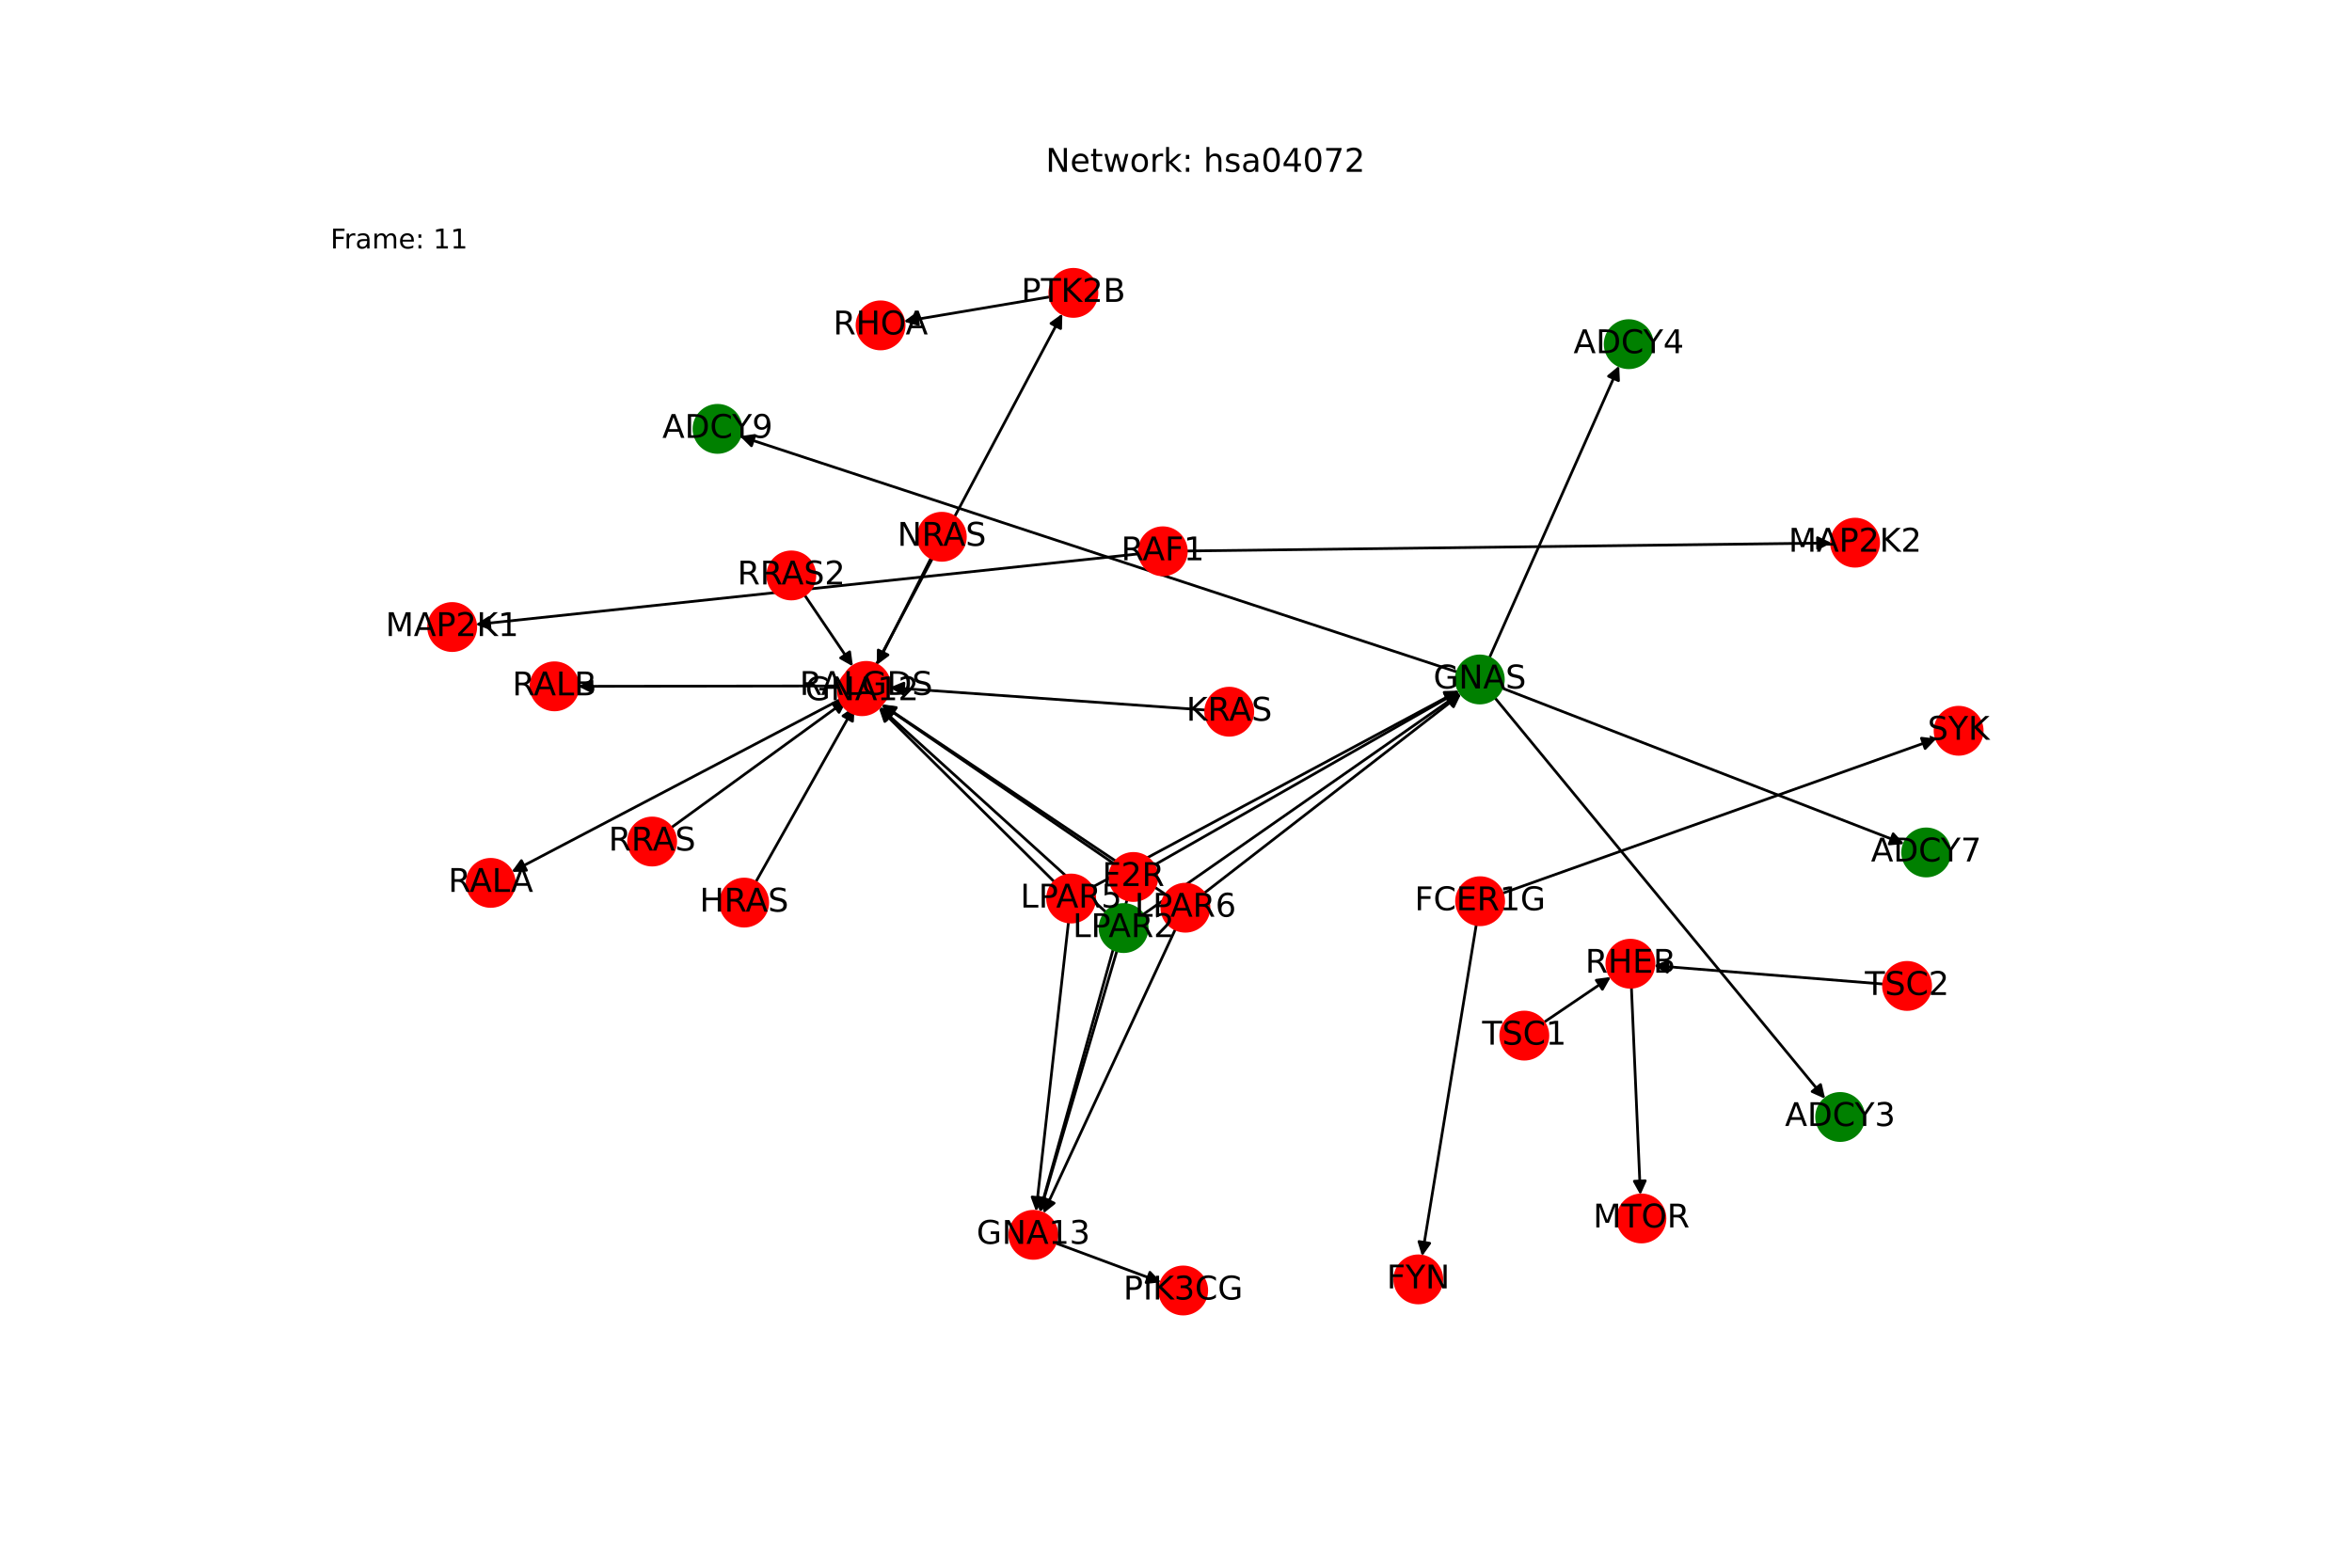 <?xml version="1.0" encoding="utf-8" standalone="no"?>
<!DOCTYPE svg PUBLIC "-//W3C//DTD SVG 1.1//EN"
  "http://www.w3.org/Graphics/SVG/1.1/DTD/svg11.dtd">
<!-- Created with matplotlib (https://matplotlib.org/) -->
<svg height="576pt" version="1.1" viewBox="0 0 864 576" width="864pt" xmlns="http://www.w3.org/2000/svg" xmlns:xlink="http://www.w3.org/1999/xlink">
 <defs>
  <style type="text/css">*{stroke-linecap:butt;stroke-linejoin:round;}</style>
 </defs>
 <g id="figure_1">
  <g id="patch_1">
   <path d="M 0 576 
L 864 576 
L 864 0 
L 0 0 
z
" style="fill:#ffffff;"/>
  </g>
  <g id="axes_1">
   <g id="patch_2">
    <path clip-path="url(#p7948a64915)" d="M 418.539 203.475 
Q 296.627 216.47 175.826 229.347 
" style="fill:none;stroke:#000000;stroke-linecap:round;"/>
    <path clip-path="url(#p7948a64915)" d="M 180.016 230.912 
L 175.826 229.347 
L 179.592 226.934 
L 180.016 230.912 
z
" style="stroke:#000000;stroke-linecap:round;"/>
   </g>
   <g id="patch_3">
    <path clip-path="url(#p7948a64915)" d="M 435.804 202.449 
Q 554.299 200.973 671.675 199.51 
" style="fill:none;stroke:#000000;stroke-linecap:round;"/>
    <path clip-path="url(#p7948a64915)" d="M 667.651 197.56 
L 671.675 199.51 
L 667.701 201.559 
L 667.651 197.56 
z
" style="stroke:#000000;stroke-linecap:round;"/>
   </g>
   <g id="patch_4">
    <path clip-path="url(#p7948a64915)" d="M 310.505 256.046 
Q 249.22 288.206 188.925 319.847 
" style="fill:none;stroke:#000000;stroke-linecap:round;"/>
    <path clip-path="url(#p7948a64915)" d="M 193.396 319.759 
L 188.925 319.847 
L 191.537 316.217 
L 193.396 319.759 
z
" style="stroke:#000000;stroke-linecap:round;"/>
   </g>
   <g id="patch_5">
    <path clip-path="url(#p7948a64915)" d="M 309.516 252.031 
Q 260.93 252.097 213.462 252.162 
" style="fill:none;stroke:#000000;stroke-linecap:round;"/>
    <path clip-path="url(#p7948a64915)" d="M 217.465 254.156 
L 213.462 252.162 
L 217.46 250.156 
L 217.465 254.156 
z
" style="stroke:#000000;stroke-linecap:round;"/>
   </g>
   <g id="patch_6">
    <path clip-path="url(#p7948a64915)" d="M 599.295 362.744 
Q 600.943 400.889 602.543 437.918 
" style="fill:none;stroke:#000000;stroke-linecap:round;"/>
    <path clip-path="url(#p7948a64915)" d="M 604.369 433.835 
L 602.543 437.918 
L 600.372 434.008 
L 604.369 433.835 
z
" style="stroke:#000000;stroke-linecap:round;"/>
   </g>
   <g id="patch_7">
    <path clip-path="url(#p7948a64915)" d="M 387.725 456.717 
Q 407.121 463.926 425.47 470.746 
" style="fill:none;stroke:#000000;stroke-linecap:round;"/>
    <path clip-path="url(#p7948a64915)" d="M 422.417 467.478 
L 425.47 470.746 
L 421.023 471.227 
L 422.417 467.478 
z
" style="stroke:#000000;stroke-linecap:round;"/>
   </g>
   <g id="patch_8">
    <path clip-path="url(#p7948a64915)" d="M 549.1 256.334 
Q 609.79 330.027 669.77 402.856 
" style="fill:none;stroke:#000000;stroke-linecap:round;"/>
    <path clip-path="url(#p7948a64915)" d="M 668.771 398.497 
L 669.77 402.856 
L 665.683 401.039 
L 668.771 398.497 
z
" style="stroke:#000000;stroke-linecap:round;"/>
   </g>
   <g id="patch_9">
    <path clip-path="url(#p7948a64915)" d="M 547.11 241.736 
Q 570.956 188.051 594.347 135.389 
" style="fill:none;stroke:#000000;stroke-linecap:round;"/>
    <path clip-path="url(#p7948a64915)" d="M 590.896 138.232 
L 594.347 135.389 
L 594.551 139.856 
L 590.896 138.232 
z
" style="stroke:#000000;stroke-linecap:round;"/>
   </g>
   <g id="patch_10">
    <path clip-path="url(#p7948a64915)" d="M 551.67 252.78 
Q 625.588 281.427 698.463 309.671 
" style="fill:none;stroke:#000000;stroke-linecap:round;"/>
    <path clip-path="url(#p7948a64915)" d="M 695.456 306.36 
L 698.463 309.671 
L 694.01 310.09 
L 695.456 306.36 
z
" style="stroke:#000000;stroke-linecap:round;"/>
   </g>
   <g id="patch_11">
    <path clip-path="url(#p7948a64915)" d="M 535.371 246.946 
Q 403.593 203.612 272.877 160.627 
" style="fill:none;stroke:#000000;stroke-linecap:round;"/>
    <path clip-path="url(#p7948a64915)" d="M 276.052 163.776 
L 272.877 160.627 
L 277.301 159.977 
L 276.052 163.776 
z
" style="stroke:#000000;stroke-linecap:round;"/>
   </g>
   <g id="patch_12">
    <path clip-path="url(#p7948a64915)" d="M 385.768 109.047 
Q 358.888 113.581 333.111 117.928 
" style="fill:none;stroke:#000000;stroke-linecap:round;"/>
    <path clip-path="url(#p7948a64915)" d="M 337.388 119.235 
L 333.111 117.928 
L 336.723 115.291 
L 337.388 119.235 
z
" style="stroke:#000000;stroke-linecap:round;"/>
   </g>
   <g id="patch_13">
    <path clip-path="url(#p7948a64915)" d="M 320.72 246.313 
Q 355.484 180.785 389.724 116.244 
" style="fill:none;stroke:#000000;stroke-linecap:round;"/>
    <path clip-path="url(#p7948a64915)" d="M 386.083 118.84 
L 389.724 116.244 
L 389.617 120.715 
L 386.083 118.84 
z
" style="stroke:#000000;stroke-linecap:round;"/>
   </g>
   <g id="patch_14">
    <path clip-path="url(#p7948a64915)" d="M 277.61 324.085 
Q 295.77 291.825 313.382 260.539 
" style="fill:none;stroke:#000000;stroke-linecap:round;"/>
    <path clip-path="url(#p7948a64915)" d="M 309.677 263.044 
L 313.382 260.539 
L 313.162 265.006 
L 309.677 263.044 
z
" style="stroke:#000000;stroke-linecap:round;"/>
   </g>
   <g id="patch_15">
    <path clip-path="url(#p7948a64915)" d="M 442.909 260.883 
Q 384.862 256.758 327.93 252.712 
" style="fill:none;stroke:#000000;stroke-linecap:round;"/>
    <path clip-path="url(#p7948a64915)" d="M 331.778 254.991 
L 327.93 252.712 
L 332.062 251.001 
L 331.778 254.991 
z
" style="stroke:#000000;stroke-linecap:round;"/>
   </g>
   <g id="patch_16">
    <path clip-path="url(#p7948a64915)" d="M 342.052 204.946 
Q 332.074 224.62 322.602 243.296 
" style="fill:none;stroke:#000000;stroke-linecap:round;"/>
    <path clip-path="url(#p7948a64915)" d="M 326.195 240.634 
L 322.602 243.296 
L 322.627 238.824 
L 326.195 240.634 
z
" style="stroke:#000000;stroke-linecap:round;"/>
   </g>
   <g id="patch_17">
    <path clip-path="url(#p7948a64915)" d="M 246.566 304.104 
Q 278.87 280.609 310.269 257.771 
" style="fill:none;stroke:#000000;stroke-linecap:round;"/>
    <path clip-path="url(#p7948a64915)" d="M 305.858 258.507 
L 310.269 257.771 
L 308.211 261.742 
L 305.858 258.507 
z
" style="stroke:#000000;stroke-linecap:round;"/>
   </g>
   <g id="patch_18">
    <path clip-path="url(#p7948a64915)" d="M 295.547 218.601 
Q 304.435 231.727 312.697 243.926 
" style="fill:none;stroke:#000000;stroke-linecap:round;"/>
    <path clip-path="url(#p7948a64915)" d="M 312.11 239.493 
L 312.697 243.926 
L 308.798 241.736 
L 312.11 239.493 
z
" style="stroke:#000000;stroke-linecap:round;"/>
   </g>
   <g id="patch_19">
    <path clip-path="url(#p7948a64915)" d="M 409.201 317.323 
Q 366.505 288.09 324.732 259.487 
" style="fill:none;stroke:#000000;stroke-linecap:round;"/>
    <path clip-path="url(#p7948a64915)" d="M 326.903 263.397 
L 324.732 259.487 
L 329.163 260.097 
L 326.903 263.397 
z
" style="stroke:#000000;stroke-linecap:round;"/>
   </g>
   <g id="patch_20">
    <path clip-path="url(#p7948a64915)" d="M 414.016 330.558 
Q 397.977 387.96 382.238 444.284 
" style="fill:none;stroke:#000000;stroke-linecap:round;"/>
    <path clip-path="url(#p7948a64915)" d="M 385.241 440.97 
L 382.238 444.284 
L 381.389 439.894 
L 385.241 440.97 
z
" style="stroke:#000000;stroke-linecap:round;"/>
   </g>
   <g id="patch_21">
    <path clip-path="url(#p7948a64915)" d="M 423.869 317.927 
Q 479.97 285.934 535.101 254.494 
" style="fill:none;stroke:#000000;stroke-linecap:round;"/>
    <path clip-path="url(#p7948a64915)" d="M 530.635 254.738 
L 535.101 254.494 
L 532.617 258.213 
L 530.635 254.738 
z
" style="stroke:#000000;stroke-linecap:round;"/>
   </g>
   <g id="patch_22">
    <path clip-path="url(#p7948a64915)" d="M 406.329 335.181 
Q 364.704 297.477 323.907 260.525 
" style="fill:none;stroke:#000000;stroke-linecap:round;"/>
    <path clip-path="url(#p7948a64915)" d="M 325.529 264.692 
L 323.907 260.525 
L 328.215 261.728 
L 325.529 264.692 
z
" style="stroke:#000000;stroke-linecap:round;"/>
   </g>
   <g id="patch_23">
    <path clip-path="url(#p7948a64915)" d="M 410.305 349.301 
Q 396.178 397.348 382.365 444.321 
" style="fill:none;stroke:#000000;stroke-linecap:round;"/>
    <path clip-path="url(#p7948a64915)" d="M 385.412 441.048 
L 382.365 444.321 
L 381.575 439.92 
L 385.412 441.048 
z
" style="stroke:#000000;stroke-linecap:round;"/>
   </g>
   <g id="patch_24">
    <path clip-path="url(#p7948a64915)" d="M 419.852 336.036 
Q 478.172 295.322 535.575 255.249 
" style="fill:none;stroke:#000000;stroke-linecap:round;"/>
    <path clip-path="url(#p7948a64915)" d="M 531.15 255.899 
L 535.575 255.249 
L 533.44 259.179 
L 531.15 255.899 
z
" style="stroke:#000000;stroke-linecap:round;"/>
   </g>
   <g id="patch_25">
    <path clip-path="url(#p7948a64915)" d="M 387.326 324.042 
Q 355.068 292.051 323.604 260.846 
" style="fill:none;stroke:#000000;stroke-linecap:round;"/>
    <path clip-path="url(#p7948a64915)" d="M 325.036 265.083 
L 323.604 260.846 
L 327.852 262.243 
L 325.036 265.083 
z
" style="stroke:#000000;stroke-linecap:round;"/>
   </g>
   <g id="patch_26">
    <path clip-path="url(#p7948a64915)" d="M 392.509 338.749 
Q 386.541 391.922 380.698 443.984 
" style="fill:none;stroke:#000000;stroke-linecap:round;"/>
    <path clip-path="url(#p7948a64915)" d="M 383.132 440.232 
L 380.698 443.984 
L 379.156 439.786 
L 383.132 440.232 
z
" style="stroke:#000000;stroke-linecap:round;"/>
   </g>
   <g id="patch_27">
    <path clip-path="url(#p7948a64915)" d="M 401.105 326.049 
Q 468.534 289.896 534.978 254.27 
" style="fill:none;stroke:#000000;stroke-linecap:round;"/>
    <path clip-path="url(#p7948a64915)" d="M 530.508 254.398 
L 534.978 254.27 
L 532.398 257.923 
L 530.508 254.398 
z
" style="stroke:#000000;stroke-linecap:round;"/>
   </g>
   <g id="patch_28">
    <path clip-path="url(#p7948a64915)" d="M 428.249 328.689 
Q 376.053 293.735 324.786 259.402 
" style="fill:none;stroke:#000000;stroke-linecap:round;"/>
    <path clip-path="url(#p7948a64915)" d="M 326.997 263.29 
L 324.786 259.402 
L 329.223 259.966 
L 326.997 263.29 
z
" style="stroke:#000000;stroke-linecap:round;"/>
   </g>
   <g id="patch_29">
    <path clip-path="url(#p7948a64915)" d="M 431.797 341.361 
Q 407.526 393.603 383.727 444.832 
" style="fill:none;stroke:#000000;stroke-linecap:round;"/>
    <path clip-path="url(#p7948a64915)" d="M 387.226 442.047 
L 383.727 444.832 
L 383.599 440.361 
L 387.226 442.047 
z
" style="stroke:#000000;stroke-linecap:round;"/>
   </g>
   <g id="patch_30">
    <path clip-path="url(#p7948a64915)" d="M 442.287 328.203 
Q 489.52 291.579 535.87 255.64 
" style="fill:none;stroke:#000000;stroke-linecap:round;"/>
    <path clip-path="url(#p7948a64915)" d="M 531.483 256.511 
L 535.87 255.64 
L 533.934 259.672 
L 531.483 256.511 
z
" style="stroke:#000000;stroke-linecap:round;"/>
   </g>
   <g id="patch_31">
    <path clip-path="url(#p7948a64915)" d="M 567.117 375.649 
Q 579.434 367.3 590.825 359.58 
" style="fill:none;stroke:#000000;stroke-linecap:round;"/>
    <path clip-path="url(#p7948a64915)" d="M 586.392 360.168 
L 590.825 359.58 
L 588.636 363.479 
L 586.392 360.168 
z
" style="stroke:#000000;stroke-linecap:round;"/>
   </g>
   <g id="patch_32">
    <path clip-path="url(#p7948a64915)" d="M 691.925 361.561 
Q 649.738 358.173 608.667 354.875 
" style="fill:none;stroke:#000000;stroke-linecap:round;"/>
    <path clip-path="url(#p7948a64915)" d="M 612.494 357.189 
L 608.667 354.875 
L 612.814 353.201 
L 612.494 357.189 
z
" style="stroke:#000000;stroke-linecap:round;"/>
   </g>
   <g id="patch_33">
    <path clip-path="url(#p7948a64915)" d="M 542.321 339.674 
Q 532.361 400.602 522.58 460.426 
" style="fill:none;stroke:#000000;stroke-linecap:round;"/>
    <path clip-path="url(#p7948a64915)" d="M 525.199 456.801 
L 522.58 460.426 
L 521.252 456.156 
L 525.199 456.801 
z
" style="stroke:#000000;stroke-linecap:round;"/>
   </g>
   <g id="patch_34">
    <path clip-path="url(#p7948a64915)" d="M 551.875 328.224 
Q 631.606 299.815 710.285 271.782 
" style="fill:none;stroke:#000000;stroke-linecap:round;"/>
    <path clip-path="url(#p7948a64915)" d="M 705.845 271.241 
L 710.285 271.782 
L 707.188 275.009 
L 705.845 271.241 
z
" style="stroke:#000000;stroke-linecap:round;"/>
   </g>
   <g id="PathCollection_1">
    <defs>
     <path d="M 0 8.66 
C 2.297 8.66 4.5 7.748 6.124 6.124 
C 7.748 4.5 8.66 2.297 8.66 -0 
C 8.66 -2.297 7.748 -4.5 6.124 -6.124 
C 4.5 -7.748 2.297 -8.66 0 -8.66 
C -2.297 -8.66 -4.5 -7.748 -6.124 -6.124 
C -7.748 -4.5 -8.66 -2.297 -8.66 0 
C -8.66 2.297 -7.748 4.5 -6.124 6.124 
C -4.5 7.748 -2.297 8.66 0 8.66 
z
" id="C0_0_c78588e493"/>
    </defs>
    <g clip-path="url(#p7948a64915)">
     <use style="fill:#ff0000;stroke:#ff0000;" x="427.147" xlink:href="#C0_0_c78588e493" y="202.557"/>
    </g>
    <g clip-path="url(#p7948a64915)">
     <use style="fill:#ff0000;stroke:#ff0000;" x="318.178" xlink:href="#C0_0_c78588e493" y="252.019"/>
    </g>
    <g clip-path="url(#p7948a64915)">
     <use style="fill:#ff0000;stroke:#ff0000;" x="323.473" xlink:href="#C0_0_c78588e493" y="119.554"/>
    </g>
    <g clip-path="url(#p7948a64915)">
     <use style="fill:#ff0000;stroke:#ff0000;" x="598.921" xlink:href="#C0_0_c78588e493" y="354.092"/>
    </g>
    <g clip-path="url(#p7948a64915)">
     <use style="fill:#ff0000;stroke:#ff0000;" x="602.965" xlink:href="#C0_0_c78588e493" y="447.685"/>
    </g>
    <g clip-path="url(#p7948a64915)">
     <use style="fill:#ff0000;stroke:#ff0000;" x="379.607" xlink:href="#C0_0_c78588e493" y="453.7"/>
    </g>
    <g clip-path="url(#p7948a64915)">
     <use style="fill:#008000;stroke:#008000;" x="543.595" xlink:href="#C0_0_c78588e493" y="249.65"/>
    </g>
    <g clip-path="url(#p7948a64915)">
     <use style="fill:#ff0000;stroke:#ff0000;" x="394.306" xlink:href="#C0_0_c78588e493" y="107.607"/>
    </g>
    <g clip-path="url(#p7948a64915)">
     <use style="fill:#ff0000;stroke:#ff0000;" x="316.662" xlink:href="#C0_0_c78588e493" y="253.962"/>
    </g>
    <g clip-path="url(#p7948a64915)">
     <use style="fill:#ff0000;stroke:#ff0000;" x="521.003" xlink:href="#C0_0_c78588e493" y="470.074"/>
    </g>
    <g clip-path="url(#p7948a64915)">
     <use style="fill:#ff0000;stroke:#ff0000;" x="719.494" xlink:href="#C0_0_c78588e493" y="268.501"/>
    </g>
    <g clip-path="url(#p7948a64915)">
     <use style="fill:#ff0000;stroke:#ff0000;" x="166.106" xlink:href="#C0_0_c78588e493" y="230.383"/>
    </g>
    <g clip-path="url(#p7948a64915)">
     <use style="fill:#ff0000;stroke:#ff0000;" x="681.456" xlink:href="#C0_0_c78588e493" y="199.388"/>
    </g>
    <g clip-path="url(#p7948a64915)">
     <use style="fill:#ff0000;stroke:#ff0000;" x="273.361" xlink:href="#C0_0_c78588e493" y="331.634"/>
    </g>
    <g clip-path="url(#p7948a64915)">
     <use style="fill:#ff0000;stroke:#ff0000;" x="451.55" xlink:href="#C0_0_c78588e493" y="261.498"/>
    </g>
    <g clip-path="url(#p7948a64915)">
     <use style="fill:#ff0000;stroke:#ff0000;" x="345.968" xlink:href="#C0_0_c78588e493" y="197.224"/>
    </g>
    <g clip-path="url(#p7948a64915)">
     <use style="fill:#ff0000;stroke:#ff0000;" x="239.563" xlink:href="#C0_0_c78588e493" y="309.197"/>
    </g>
    <g clip-path="url(#p7948a64915)">
     <use style="fill:#ff0000;stroke:#ff0000;" x="290.69" xlink:href="#C0_0_c78588e493" y="211.429"/>
    </g>
    <g clip-path="url(#p7948a64915)">
     <use style="fill:#ff0000;stroke:#ff0000;" x="180.268" xlink:href="#C0_0_c78588e493" y="324.389"/>
    </g>
    <g clip-path="url(#p7948a64915)">
     <use style="fill:#ff0000;stroke:#ff0000;" x="203.686" xlink:href="#C0_0_c78588e493" y="252.175"/>
    </g>
    <g clip-path="url(#p7948a64915)">
     <use style="fill:#ff0000;stroke:#ff0000;" x="416.347" xlink:href="#C0_0_c78588e493" y="322.216"/>
    </g>
    <g clip-path="url(#p7948a64915)">
     <use style="fill:#008000;stroke:#008000;" x="412.748" xlink:href="#C0_0_c78588e493" y="340.995"/>
    </g>
    <g clip-path="url(#p7948a64915)">
     <use style="fill:#ff0000;stroke:#ff0000;" x="393.475" xlink:href="#C0_0_c78588e493" y="330.14"/>
    </g>
    <g clip-path="url(#p7948a64915)">
     <use style="fill:#ff0000;stroke:#ff0000;" x="435.445" xlink:href="#C0_0_c78588e493" y="333.508"/>
    </g>
    <g clip-path="url(#p7948a64915)">
     <use style="fill:#ff0000;stroke:#ff0000;" x="559.95" xlink:href="#C0_0_c78588e493" y="380.506"/>
    </g>
    <g clip-path="url(#p7948a64915)">
     <use style="fill:#ff0000;stroke:#ff0000;" x="700.556" xlink:href="#C0_0_c78588e493" y="362.254"/>
    </g>
    <g clip-path="url(#p7948a64915)">
     <use style="fill:#ff0000;stroke:#ff0000;" x="434.634" xlink:href="#C0_0_c78588e493" y="474.153"/>
    </g>
    <g clip-path="url(#p7948a64915)">
     <use style="fill:#008000;stroke:#008000;" x="675.985" xlink:href="#C0_0_c78588e493" y="410.402"/>
    </g>
    <g clip-path="url(#p7948a64915)">
     <use style="fill:#008000;stroke:#008000;" x="598.315" xlink:href="#C0_0_c78588e493" y="126.455"/>
    </g>
    <g clip-path="url(#p7948a64915)">
     <use style="fill:#008000;stroke:#008000;" x="707.582" xlink:href="#C0_0_c78588e493" y="313.205"/>
    </g>
    <g clip-path="url(#p7948a64915)">
     <use style="fill:#008000;stroke:#008000;" x="263.591" xlink:href="#C0_0_c78588e493" y="157.574"/>
    </g>
    <g clip-path="url(#p7948a64915)">
     <use style="fill:#ff0000;stroke:#ff0000;" x="543.718" xlink:href="#C0_0_c78588e493" y="331.13"/>
    </g>
   </g>
   <g id="text_1">
    <g clip-path="url(#p7948a64915)">
     <!-- RAF1 -->
     <g transform="translate(411.845 205.868)scale(0.12 -0.12)">
      <defs>
       <path d="M 44.391 34.188 
Q 47.562 33.109 50.562 29.594 
Q 53.562 26.078 56.594 19.922 
L 66.609 0 
L 56 0 
L 46.688 18.703 
Q 43.062 26.031 39.672 28.422 
Q 36.281 30.812 30.422 30.812 
L 19.672 30.812 
L 19.672 0 
L 9.812 0 
L 9.812 72.906 
L 32.078 72.906 
Q 44.578 72.906 50.734 67.672 
Q 56.891 62.453 56.891 51.906 
Q 56.891 45.016 53.688 40.469 
Q 50.484 35.938 44.391 34.188 
z
M 19.672 64.797 
L 19.672 38.922 
L 32.078 38.922 
Q 39.203 38.922 42.844 42.219 
Q 46.484 45.516 46.484 51.906 
Q 46.484 58.297 42.844 61.547 
Q 39.203 64.797 32.078 64.797 
z
" id="DejaVuSans-82"/>
       <path d="M 34.188 63.188 
L 20.797 26.906 
L 47.609 26.906 
z
M 28.609 72.906 
L 39.797 72.906 
L 67.578 0 
L 57.328 0 
L 50.688 18.703 
L 17.828 18.703 
L 11.188 0 
L 0.781 0 
z
" id="DejaVuSans-65"/>
       <path d="M 9.812 72.906 
L 51.703 72.906 
L 51.703 64.594 
L 19.672 64.594 
L 19.672 43.109 
L 48.578 43.109 
L 48.578 34.812 
L 19.672 34.812 
L 19.672 0 
L 9.812 0 
z
" id="DejaVuSans-70"/>
       <path d="M 12.406 8.297 
L 28.516 8.297 
L 28.516 63.922 
L 10.984 60.406 
L 10.984 69.391 
L 28.422 72.906 
L 38.281 72.906 
L 38.281 8.297 
L 54.391 8.297 
L 54.391 0 
L 12.406 0 
z
" id="DejaVuSans-49"/>
      </defs>
      <use xlink:href="#DejaVuSans-82"/>
      <use x="65.482" xlink:href="#DejaVuSans-65"/>
      <use x="133.891" xlink:href="#DejaVuSans-70"/>
      <use x="191.41" xlink:href="#DejaVuSans-49"/>
     </g>
    </g>
   </g>
   <g id="text_2">
    <g clip-path="url(#p7948a64915)">
     <!-- RALGDS -->
     <g transform="translate(293.723 255.331)scale(0.12 -0.12)">
      <defs>
       <path d="M 9.812 72.906 
L 19.672 72.906 
L 19.672 8.297 
L 55.172 8.297 
L 55.172 0 
L 9.812 0 
z
" id="DejaVuSans-76"/>
       <path d="M 59.516 10.406 
L 59.516 29.984 
L 43.406 29.984 
L 43.406 38.094 
L 69.281 38.094 
L 69.281 6.781 
Q 63.578 2.734 56.688 0.656 
Q 49.812 -1.422 42 -1.422 
Q 24.906 -1.422 15.25 8.562 
Q 5.609 18.562 5.609 36.375 
Q 5.609 54.25 15.25 64.234 
Q 24.906 74.219 42 74.219 
Q 49.125 74.219 55.547 72.453 
Q 61.969 70.703 67.391 67.281 
L 67.391 56.781 
Q 61.922 61.422 55.766 63.766 
Q 49.609 66.109 42.828 66.109 
Q 29.438 66.109 22.719 58.641 
Q 16.016 51.172 16.016 36.375 
Q 16.016 21.625 22.719 14.156 
Q 29.438 6.688 42.828 6.688 
Q 48.047 6.688 52.141 7.594 
Q 56.25 8.5 59.516 10.406 
z
" id="DejaVuSans-71"/>
       <path d="M 19.672 64.797 
L 19.672 8.109 
L 31.594 8.109 
Q 46.688 8.109 53.688 14.938 
Q 60.688 21.781 60.688 36.531 
Q 60.688 51.172 53.688 57.984 
Q 46.688 64.797 31.594 64.797 
z
M 9.812 72.906 
L 30.078 72.906 
Q 51.266 72.906 61.172 64.094 
Q 71.094 55.281 71.094 36.531 
Q 71.094 17.672 61.125 8.828 
Q 51.172 0 30.078 0 
L 9.812 0 
z
" id="DejaVuSans-68"/>
       <path d="M 53.516 70.516 
L 53.516 60.891 
Q 47.906 63.578 42.922 64.891 
Q 37.938 66.219 33.297 66.219 
Q 25.25 66.219 20.875 63.094 
Q 16.5 59.969 16.5 54.203 
Q 16.5 49.359 19.406 46.891 
Q 22.312 44.438 30.422 42.922 
L 36.375 41.703 
Q 47.406 39.594 52.656 34.297 
Q 57.906 29 57.906 20.125 
Q 57.906 9.516 50.797 4.047 
Q 43.703 -1.422 29.984 -1.422 
Q 24.812 -1.422 18.969 -0.25 
Q 13.141 0.922 6.891 3.219 
L 6.891 13.375 
Q 12.891 10.016 18.656 8.297 
Q 24.422 6.594 29.984 6.594 
Q 38.422 6.594 43.016 9.906 
Q 47.609 13.234 47.609 19.391 
Q 47.609 24.75 44.312 27.781 
Q 41.016 30.812 33.5 32.328 
L 27.484 33.5 
Q 16.453 35.688 11.516 40.375 
Q 6.594 45.062 6.594 53.422 
Q 6.594 63.094 13.406 68.656 
Q 20.219 74.219 32.172 74.219 
Q 37.312 74.219 42.625 73.281 
Q 47.953 72.359 53.516 70.516 
z
" id="DejaVuSans-83"/>
      </defs>
      <use xlink:href="#DejaVuSans-82"/>
      <use x="65.482" xlink:href="#DejaVuSans-65"/>
      <use x="133.891" xlink:href="#DejaVuSans-76"/>
      <use x="189.604" xlink:href="#DejaVuSans-71"/>
      <use x="267.094" xlink:href="#DejaVuSans-68"/>
      <use x="344.096" xlink:href="#DejaVuSans-83"/>
     </g>
    </g>
   </g>
   <g id="text_3">
    <g clip-path="url(#p7948a64915)">
     <!-- RHOA -->
     <g transform="translate(306.069 122.865)scale(0.12 -0.12)">
      <defs>
       <path d="M 9.812 72.906 
L 19.672 72.906 
L 19.672 43.016 
L 55.516 43.016 
L 55.516 72.906 
L 65.375 72.906 
L 65.375 0 
L 55.516 0 
L 55.516 34.719 
L 19.672 34.719 
L 19.672 0 
L 9.812 0 
z
" id="DejaVuSans-72"/>
       <path d="M 39.406 66.219 
Q 28.656 66.219 22.328 58.203 
Q 16.016 50.203 16.016 36.375 
Q 16.016 22.609 22.328 14.594 
Q 28.656 6.594 39.406 6.594 
Q 50.141 6.594 56.422 14.594 
Q 62.703 22.609 62.703 36.375 
Q 62.703 50.203 56.422 58.203 
Q 50.141 66.219 39.406 66.219 
z
M 39.406 74.219 
Q 54.734 74.219 63.906 63.938 
Q 73.094 53.656 73.094 36.375 
Q 73.094 19.141 63.906 8.859 
Q 54.734 -1.422 39.406 -1.422 
Q 24.031 -1.422 14.812 8.828 
Q 5.609 19.094 5.609 36.375 
Q 5.609 53.656 14.812 63.938 
Q 24.031 74.219 39.406 74.219 
z
" id="DejaVuSans-79"/>
      </defs>
      <use xlink:href="#DejaVuSans-82"/>
      <use x="69.482" xlink:href="#DejaVuSans-72"/>
      <use x="144.678" xlink:href="#DejaVuSans-79"/>
      <use x="221.639" xlink:href="#DejaVuSans-65"/>
     </g>
    </g>
   </g>
   <g id="text_4">
    <g clip-path="url(#p7948a64915)">
     <!-- RHEB -->
     <g transform="translate(582.332 357.403)scale(0.12 -0.12)">
      <defs>
       <path d="M 9.812 72.906 
L 55.906 72.906 
L 55.906 64.594 
L 19.672 64.594 
L 19.672 43.016 
L 54.391 43.016 
L 54.391 34.719 
L 19.672 34.719 
L 19.672 8.297 
L 56.781 8.297 
L 56.781 0 
L 9.812 0 
z
" id="DejaVuSans-69"/>
       <path d="M 19.672 34.812 
L 19.672 8.109 
L 35.5 8.109 
Q 43.453 8.109 47.281 11.406 
Q 51.125 14.703 51.125 21.484 
Q 51.125 28.328 47.281 31.562 
Q 43.453 34.812 35.5 34.812 
z
M 19.672 64.797 
L 19.672 42.828 
L 34.281 42.828 
Q 41.5 42.828 45.031 45.531 
Q 48.578 48.25 48.578 53.812 
Q 48.578 59.328 45.031 62.062 
Q 41.5 64.797 34.281 64.797 
z
M 9.812 72.906 
L 35.016 72.906 
Q 46.297 72.906 52.391 68.219 
Q 58.5 63.531 58.5 54.891 
Q 58.5 48.188 55.375 44.234 
Q 52.25 40.281 46.188 39.312 
Q 53.469 37.75 57.5 32.781 
Q 61.531 27.828 61.531 20.406 
Q 61.531 10.641 54.891 5.312 
Q 48.25 0 35.984 0 
L 9.812 0 
z
" id="DejaVuSans-66"/>
      </defs>
      <use xlink:href="#DejaVuSans-82"/>
      <use x="69.482" xlink:href="#DejaVuSans-72"/>
      <use x="144.678" xlink:href="#DejaVuSans-69"/>
      <use x="207.861" xlink:href="#DejaVuSans-66"/>
     </g>
    </g>
   </g>
   <g id="text_5">
    <g clip-path="url(#p7948a64915)">
     <!-- MTOR -->
     <g transform="translate(585.232 450.996)scale(0.12 -0.12)">
      <defs>
       <path d="M 9.812 72.906 
L 24.516 72.906 
L 43.109 23.297 
L 61.812 72.906 
L 76.516 72.906 
L 76.516 0 
L 66.891 0 
L 66.891 64.016 
L 48.094 14.016 
L 38.188 14.016 
L 19.391 64.016 
L 19.391 0 
L 9.812 0 
z
" id="DejaVuSans-77"/>
       <path d="M -0.297 72.906 
L 61.375 72.906 
L 61.375 64.594 
L 35.5 64.594 
L 35.5 0 
L 25.594 0 
L 25.594 64.594 
L -0.297 64.594 
z
" id="DejaVuSans-84"/>
      </defs>
      <use xlink:href="#DejaVuSans-77"/>
      <use x="86.279" xlink:href="#DejaVuSans-84"/>
      <use x="147.363" xlink:href="#DejaVuSans-79"/>
      <use x="226.074" xlink:href="#DejaVuSans-82"/>
     </g>
    </g>
   </g>
   <g id="text_6">
    <g clip-path="url(#p7948a64915)">
     <!-- GNA13 -->
     <g transform="translate(358.73 457.011)scale(0.12 -0.12)">
      <defs>
       <path d="M 9.812 72.906 
L 23.094 72.906 
L 55.422 11.922 
L 55.422 72.906 
L 64.984 72.906 
L 64.984 0 
L 51.703 0 
L 19.391 60.984 
L 19.391 0 
L 9.812 0 
z
" id="DejaVuSans-78"/>
       <path d="M 40.578 39.312 
Q 47.656 37.797 51.625 33 
Q 55.609 28.219 55.609 21.188 
Q 55.609 10.406 48.188 4.484 
Q 40.766 -1.422 27.094 -1.422 
Q 22.516 -1.422 17.656 -0.516 
Q 12.797 0.391 7.625 2.203 
L 7.625 11.719 
Q 11.719 9.328 16.594 8.109 
Q 21.484 6.891 26.812 6.891 
Q 36.078 6.891 40.938 10.547 
Q 45.797 14.203 45.797 21.188 
Q 45.797 27.641 41.281 31.266 
Q 36.766 34.906 28.719 34.906 
L 20.219 34.906 
L 20.219 43.016 
L 29.109 43.016 
Q 36.375 43.016 40.234 45.922 
Q 44.094 48.828 44.094 54.297 
Q 44.094 59.906 40.109 62.906 
Q 36.141 65.922 28.719 65.922 
Q 24.656 65.922 20.016 65.031 
Q 15.375 64.156 9.812 62.312 
L 9.812 71.094 
Q 15.438 72.656 20.344 73.438 
Q 25.25 74.219 29.594 74.219 
Q 40.828 74.219 47.359 69.109 
Q 53.906 64.016 53.906 55.328 
Q 53.906 49.266 50.438 45.094 
Q 46.969 40.922 40.578 39.312 
z
" id="DejaVuSans-51"/>
      </defs>
      <use xlink:href="#DejaVuSans-71"/>
      <use x="77.49" xlink:href="#DejaVuSans-78"/>
      <use x="152.295" xlink:href="#DejaVuSans-65"/>
      <use x="220.703" xlink:href="#DejaVuSans-49"/>
      <use x="284.326" xlink:href="#DejaVuSans-51"/>
     </g>
    </g>
   </g>
   <g id="text_7">
    <g clip-path="url(#p7948a64915)">
     <!-- GNAS -->
     <g transform="translate(526.544 252.961)scale(0.12 -0.12)">
      <use xlink:href="#DejaVuSans-71"/>
      <use x="77.49" xlink:href="#DejaVuSans-78"/>
      <use x="152.295" xlink:href="#DejaVuSans-65"/>
      <use x="220.703" xlink:href="#DejaVuSans-83"/>
     </g>
    </g>
   </g>
   <g id="text_8">
    <g clip-path="url(#p7948a64915)">
     <!-- PTK2B -->
     <g transform="translate(375.155 110.919)scale(0.12 -0.12)">
      <defs>
       <path d="M 19.672 64.797 
L 19.672 37.406 
L 32.078 37.406 
Q 38.969 37.406 42.719 40.969 
Q 46.484 44.531 46.484 51.125 
Q 46.484 57.672 42.719 61.234 
Q 38.969 64.797 32.078 64.797 
z
M 9.812 72.906 
L 32.078 72.906 
Q 44.344 72.906 50.609 67.359 
Q 56.891 61.812 56.891 51.125 
Q 56.891 40.328 50.609 34.812 
Q 44.344 29.297 32.078 29.297 
L 19.672 29.297 
L 19.672 0 
L 9.812 0 
z
" id="DejaVuSans-80"/>
       <path d="M 9.812 72.906 
L 19.672 72.906 
L 19.672 42.094 
L 52.391 72.906 
L 65.094 72.906 
L 28.906 38.922 
L 67.672 0 
L 54.688 0 
L 19.672 35.109 
L 19.672 0 
L 9.812 0 
z
" id="DejaVuSans-75"/>
       <path d="M 19.188 8.297 
L 53.609 8.297 
L 53.609 0 
L 7.328 0 
L 7.328 8.297 
Q 12.938 14.109 22.625 23.891 
Q 32.328 33.688 34.812 36.531 
Q 39.547 41.844 41.422 45.531 
Q 43.312 49.219 43.312 52.781 
Q 43.312 58.594 39.234 62.25 
Q 35.156 65.922 28.609 65.922 
Q 23.969 65.922 18.812 64.312 
Q 13.672 62.703 7.812 59.422 
L 7.812 69.391 
Q 13.766 71.781 18.938 73 
Q 24.125 74.219 28.422 74.219 
Q 39.75 74.219 46.484 68.547 
Q 53.219 62.891 53.219 53.422 
Q 53.219 48.922 51.531 44.891 
Q 49.859 40.875 45.406 35.406 
Q 44.188 33.984 37.641 27.219 
Q 31.109 20.453 19.188 8.297 
z
" id="DejaVuSans-50"/>
      </defs>
      <use xlink:href="#DejaVuSans-80"/>
      <use x="60.303" xlink:href="#DejaVuSans-84"/>
      <use x="121.387" xlink:href="#DejaVuSans-75"/>
      <use x="186.963" xlink:href="#DejaVuSans-50"/>
      <use x="250.586" xlink:href="#DejaVuSans-66"/>
     </g>
    </g>
   </g>
   <g id="text_9">
    <g clip-path="url(#p7948a64915)">
     <!-- GNA12 -->
     <g transform="translate(295.785 257.273)scale(0.12 -0.12)">
      <use xlink:href="#DejaVuSans-71"/>
      <use x="77.49" xlink:href="#DejaVuSans-78"/>
      <use x="152.295" xlink:href="#DejaVuSans-65"/>
      <use x="220.703" xlink:href="#DejaVuSans-49"/>
      <use x="284.326" xlink:href="#DejaVuSans-50"/>
     </g>
    </g>
   </g>
   <g id="text_10">
    <g clip-path="url(#p7948a64915)">
     <!-- FYN -->
     <g transform="translate(509.399 473.385)scale(0.12 -0.12)">
      <defs>
       <path d="M -0.203 72.906 
L 10.406 72.906 
L 30.609 42.922 
L 50.688 72.906 
L 61.281 72.906 
L 35.5 34.719 
L 35.5 0 
L 25.594 0 
L 25.594 34.719 
z
" id="DejaVuSans-89"/>
      </defs>
      <use xlink:href="#DejaVuSans-70"/>
      <use x="57.52" xlink:href="#DejaVuSans-89"/>
      <use x="118.604" xlink:href="#DejaVuSans-78"/>
     </g>
    </g>
   </g>
   <g id="text_11">
    <g clip-path="url(#p7948a64915)">
     <!-- SYK -->
     <g transform="translate(708.086 271.812)scale(0.12 -0.12)">
      <use xlink:href="#DejaVuSans-83"/>
      <use x="63.477" xlink:href="#DejaVuSans-89"/>
      <use x="124.561" xlink:href="#DejaVuSans-75"/>
     </g>
    </g>
   </g>
   <g id="text_12">
    <g clip-path="url(#p7948a64915)">
     <!-- MAP2K1 -->
     <g transform="translate(141.637 233.694)scale(0.12 -0.12)">
      <use xlink:href="#DejaVuSans-77"/>
      <use x="86.279" xlink:href="#DejaVuSans-65"/>
      <use x="154.688" xlink:href="#DejaVuSans-80"/>
      <use x="214.99" xlink:href="#DejaVuSans-50"/>
      <use x="278.613" xlink:href="#DejaVuSans-75"/>
      <use x="344.189" xlink:href="#DejaVuSans-49"/>
     </g>
    </g>
   </g>
   <g id="text_13">
    <g clip-path="url(#p7948a64915)">
     <!-- MAP2K2 -->
     <g transform="translate(656.987 202.699)scale(0.12 -0.12)">
      <use xlink:href="#DejaVuSans-77"/>
      <use x="86.279" xlink:href="#DejaVuSans-65"/>
      <use x="154.688" xlink:href="#DejaVuSans-80"/>
      <use x="214.99" xlink:href="#DejaVuSans-50"/>
      <use x="278.613" xlink:href="#DejaVuSans-75"/>
      <use x="344.189" xlink:href="#DejaVuSans-50"/>
     </g>
    </g>
   </g>
   <g id="text_14">
    <g clip-path="url(#p7948a64915)">
     <!-- HRAS -->
     <g transform="translate(257.006 334.945)scale(0.12 -0.12)">
      <use xlink:href="#DejaVuSans-72"/>
      <use x="75.195" xlink:href="#DejaVuSans-82"/>
      <use x="140.678" xlink:href="#DejaVuSans-65"/>
      <use x="209.086" xlink:href="#DejaVuSans-83"/>
     </g>
    </g>
   </g>
   <g id="text_15">
    <g clip-path="url(#p7948a64915)">
     <!-- KRAS -->
     <g transform="translate(435.773 264.809)scale(0.12 -0.12)">
      <use xlink:href="#DejaVuSans-75"/>
      <use x="65.576" xlink:href="#DejaVuSans-82"/>
      <use x="131.059" xlink:href="#DejaVuSans-65"/>
      <use x="199.467" xlink:href="#DejaVuSans-83"/>
     </g>
    </g>
   </g>
   <g id="text_16">
    <g clip-path="url(#p7948a64915)">
     <!-- NRAS -->
     <g transform="translate(329.637 200.535)scale(0.12 -0.12)">
      <use xlink:href="#DejaVuSans-78"/>
      <use x="74.805" xlink:href="#DejaVuSans-82"/>
      <use x="140.287" xlink:href="#DejaVuSans-65"/>
      <use x="208.695" xlink:href="#DejaVuSans-83"/>
     </g>
    </g>
   </g>
   <g id="text_17">
    <g clip-path="url(#p7948a64915)">
     <!-- RRAS -->
     <g transform="translate(223.552 312.508)scale(0.12 -0.12)">
      <use xlink:href="#DejaVuSans-82"/>
      <use x="69.482" xlink:href="#DejaVuSans-82"/>
      <use x="134.965" xlink:href="#DejaVuSans-65"/>
      <use x="203.373" xlink:href="#DejaVuSans-83"/>
     </g>
    </g>
   </g>
   <g id="text_18">
    <g clip-path="url(#p7948a64915)">
     <!-- RRAS2 -->
     <g transform="translate(270.861 214.74)scale(0.12 -0.12)">
      <use xlink:href="#DejaVuSans-82"/>
      <use x="69.482" xlink:href="#DejaVuSans-82"/>
      <use x="134.965" xlink:href="#DejaVuSans-65"/>
      <use x="203.373" xlink:href="#DejaVuSans-83"/>
      <use x="266.85" xlink:href="#DejaVuSans-50"/>
     </g>
    </g>
   </g>
   <g id="text_19">
    <g clip-path="url(#p7948a64915)">
     <!-- RALA -->
     <g transform="translate(164.652 327.701)scale(0.12 -0.12)">
      <use xlink:href="#DejaVuSans-82"/>
      <use x="65.482" xlink:href="#DejaVuSans-65"/>
      <use x="133.891" xlink:href="#DejaVuSans-76"/>
      <use x="191.854" xlink:href="#DejaVuSans-65"/>
     </g>
    </g>
   </g>
   <g id="text_20">
    <g clip-path="url(#p7948a64915)">
     <!-- RALB -->
     <g transform="translate(188.192 255.486)scale(0.12 -0.12)">
      <use xlink:href="#DejaVuSans-82"/>
      <use x="65.482" xlink:href="#DejaVuSans-65"/>
      <use x="133.891" xlink:href="#DejaVuSans-76"/>
      <use x="189.604" xlink:href="#DejaVuSans-66"/>
     </g>
    </g>
   </g>
   <g id="text_21">
    <g clip-path="url(#p7948a64915)">
     <!-- F2R -->
     <g transform="translate(404.909 325.528)scale(0.12 -0.12)">
      <use xlink:href="#DejaVuSans-70"/>
      <use x="57.52" xlink:href="#DejaVuSans-50"/>
      <use x="121.143" xlink:href="#DejaVuSans-82"/>
     </g>
    </g>
   </g>
   <g id="text_22">
    <g clip-path="url(#p7948a64915)">
     <!-- LPAR2 -->
     <g transform="translate(394.078 344.306)scale(0.12 -0.12)">
      <use xlink:href="#DejaVuSans-76"/>
      <use x="55.713" xlink:href="#DejaVuSans-80"/>
      <use x="109.641" xlink:href="#DejaVuSans-65"/>
      <use x="178.049" xlink:href="#DejaVuSans-82"/>
      <use x="247.531" xlink:href="#DejaVuSans-50"/>
     </g>
    </g>
   </g>
   <g id="text_23">
    <g clip-path="url(#p7948a64915)">
     <!-- LPAR5 -->
     <g transform="translate(374.805 333.452)scale(0.12 -0.12)">
      <defs>
       <path d="M 10.797 72.906 
L 49.516 72.906 
L 49.516 64.594 
L 19.828 64.594 
L 19.828 46.734 
Q 21.969 47.469 24.109 47.828 
Q 26.266 48.188 28.422 48.188 
Q 40.625 48.188 47.75 41.5 
Q 54.891 34.812 54.891 23.391 
Q 54.891 11.625 47.562 5.094 
Q 40.234 -1.422 26.906 -1.422 
Q 22.312 -1.422 17.547 -0.641 
Q 12.797 0.141 7.719 1.703 
L 7.719 11.625 
Q 12.109 9.234 16.797 8.062 
Q 21.484 6.891 26.703 6.891 
Q 35.156 6.891 40.078 11.328 
Q 45.016 15.766 45.016 23.391 
Q 45.016 31 40.078 35.438 
Q 35.156 39.891 26.703 39.891 
Q 22.75 39.891 18.812 39.016 
Q 14.891 38.141 10.797 36.281 
z
" id="DejaVuSans-53"/>
      </defs>
      <use xlink:href="#DejaVuSans-76"/>
      <use x="55.713" xlink:href="#DejaVuSans-80"/>
      <use x="109.641" xlink:href="#DejaVuSans-65"/>
      <use x="178.049" xlink:href="#DejaVuSans-82"/>
      <use x="247.531" xlink:href="#DejaVuSans-53"/>
     </g>
    </g>
   </g>
   <g id="text_24">
    <g clip-path="url(#p7948a64915)">
     <!-- LPAR6 -->
     <g transform="translate(416.776 336.819)scale(0.12 -0.12)">
      <defs>
       <path d="M 33.016 40.375 
Q 26.375 40.375 22.484 35.828 
Q 18.609 31.297 18.609 23.391 
Q 18.609 15.531 22.484 10.953 
Q 26.375 6.391 33.016 6.391 
Q 39.656 6.391 43.531 10.953 
Q 47.406 15.531 47.406 23.391 
Q 47.406 31.297 43.531 35.828 
Q 39.656 40.375 33.016 40.375 
z
M 52.594 71.297 
L 52.594 62.312 
Q 48.875 64.062 45.094 64.984 
Q 41.312 65.922 37.594 65.922 
Q 27.828 65.922 22.672 59.328 
Q 17.531 52.734 16.797 39.406 
Q 19.672 43.656 24.016 45.922 
Q 28.375 48.188 33.594 48.188 
Q 44.578 48.188 50.953 41.516 
Q 57.328 34.859 57.328 23.391 
Q 57.328 12.156 50.688 5.359 
Q 44.047 -1.422 33.016 -1.422 
Q 20.359 -1.422 13.672 8.266 
Q 6.984 17.969 6.984 36.375 
Q 6.984 53.656 15.188 63.938 
Q 23.391 74.219 37.203 74.219 
Q 40.922 74.219 44.703 73.484 
Q 48.484 72.75 52.594 71.297 
z
" id="DejaVuSans-54"/>
      </defs>
      <use xlink:href="#DejaVuSans-76"/>
      <use x="55.713" xlink:href="#DejaVuSans-80"/>
      <use x="109.641" xlink:href="#DejaVuSans-65"/>
      <use x="178.049" xlink:href="#DejaVuSans-82"/>
      <use x="247.531" xlink:href="#DejaVuSans-54"/>
     </g>
    </g>
   </g>
   <g id="text_25">
    <g clip-path="url(#p7948a64915)">
     <!-- TSC1 -->
     <g transform="translate(544.469 383.817)scale(0.12 -0.12)">
      <defs>
       <path d="M 64.406 67.281 
L 64.406 56.891 
Q 59.422 61.531 53.781 63.812 
Q 48.141 66.109 41.797 66.109 
Q 29.297 66.109 22.656 58.469 
Q 16.016 50.828 16.016 36.375 
Q 16.016 21.969 22.656 14.328 
Q 29.297 6.688 41.797 6.688 
Q 48.141 6.688 53.781 8.984 
Q 59.422 11.281 64.406 15.922 
L 64.406 5.609 
Q 59.234 2.094 53.438 0.328 
Q 47.656 -1.422 41.219 -1.422 
Q 24.656 -1.422 15.125 8.703 
Q 5.609 18.844 5.609 36.375 
Q 5.609 53.953 15.125 64.078 
Q 24.656 74.219 41.219 74.219 
Q 47.75 74.219 53.531 72.484 
Q 59.328 70.75 64.406 67.281 
z
" id="DejaVuSans-67"/>
      </defs>
      <use xlink:href="#DejaVuSans-84"/>
      <use x="61.084" xlink:href="#DejaVuSans-83"/>
      <use x="124.561" xlink:href="#DejaVuSans-67"/>
      <use x="194.385" xlink:href="#DejaVuSans-49"/>
     </g>
    </g>
   </g>
   <g id="text_26">
    <g clip-path="url(#p7948a64915)">
     <!-- TSC2 -->
     <g transform="translate(685.076 365.566)scale(0.12 -0.12)">
      <use xlink:href="#DejaVuSans-84"/>
      <use x="61.084" xlink:href="#DejaVuSans-83"/>
      <use x="124.561" xlink:href="#DejaVuSans-67"/>
      <use x="194.385" xlink:href="#DejaVuSans-50"/>
     </g>
    </g>
   </g>
   <g id="text_27">
    <g clip-path="url(#p7948a64915)">
     <!-- PIK3CG -->
     <g transform="translate(412.656 477.464)scale(0.12 -0.12)">
      <defs>
       <path d="M 9.812 72.906 
L 19.672 72.906 
L 19.672 0 
L 9.812 0 
z
" id="DejaVuSans-73"/>
      </defs>
      <use xlink:href="#DejaVuSans-80"/>
      <use x="60.303" xlink:href="#DejaVuSans-73"/>
      <use x="89.795" xlink:href="#DejaVuSans-75"/>
      <use x="155.371" xlink:href="#DejaVuSans-51"/>
      <use x="218.994" xlink:href="#DejaVuSans-67"/>
      <use x="288.818" xlink:href="#DejaVuSans-71"/>
     </g>
    </g>
   </g>
   <g id="text_28">
    <g clip-path="url(#p7948a64915)">
     <!-- ADCY3 -->
     <g transform="translate(655.694 413.714)scale(0.12 -0.12)">
      <use xlink:href="#DejaVuSans-65"/>
      <use x="68.408" xlink:href="#DejaVuSans-68"/>
      <use x="145.41" xlink:href="#DejaVuSans-67"/>
      <use x="213.484" xlink:href="#DejaVuSans-89"/>
      <use x="274.568" xlink:href="#DejaVuSans-51"/>
     </g>
    </g>
   </g>
   <g id="text_29">
    <g clip-path="url(#p7948a64915)">
     <!-- ADCY4 -->
     <g transform="translate(578.024 129.766)scale(0.12 -0.12)">
      <defs>
       <path d="M 37.797 64.312 
L 12.891 25.391 
L 37.797 25.391 
z
M 35.203 72.906 
L 47.609 72.906 
L 47.609 25.391 
L 58.016 25.391 
L 58.016 17.188 
L 47.609 17.188 
L 47.609 0 
L 37.797 0 
L 37.797 17.188 
L 4.891 17.188 
L 4.891 26.703 
z
" id="DejaVuSans-52"/>
      </defs>
      <use xlink:href="#DejaVuSans-65"/>
      <use x="68.408" xlink:href="#DejaVuSans-68"/>
      <use x="145.41" xlink:href="#DejaVuSans-67"/>
      <use x="213.484" xlink:href="#DejaVuSans-89"/>
      <use x="274.568" xlink:href="#DejaVuSans-52"/>
     </g>
    </g>
   </g>
   <g id="text_30">
    <g clip-path="url(#p7948a64915)">
     <!-- ADCY7 -->
     <g transform="translate(687.291 316.516)scale(0.12 -0.12)">
      <defs>
       <path d="M 8.203 72.906 
L 55.078 72.906 
L 55.078 68.703 
L 28.609 0 
L 18.312 0 
L 43.219 64.594 
L 8.203 64.594 
z
" id="DejaVuSans-55"/>
      </defs>
      <use xlink:href="#DejaVuSans-65"/>
      <use x="68.408" xlink:href="#DejaVuSans-68"/>
      <use x="145.41" xlink:href="#DejaVuSans-67"/>
      <use x="213.484" xlink:href="#DejaVuSans-89"/>
      <use x="274.568" xlink:href="#DejaVuSans-55"/>
     </g>
    </g>
   </g>
   <g id="text_31">
    <g clip-path="url(#p7948a64915)">
     <!-- ADCY9 -->
     <g transform="translate(243.3 160.885)scale(0.12 -0.12)">
      <defs>
       <path d="M 10.984 1.516 
L 10.984 10.5 
Q 14.703 8.734 18.5 7.812 
Q 22.312 6.891 25.984 6.891 
Q 35.75 6.891 40.891 13.453 
Q 46.047 20.016 46.781 33.406 
Q 43.953 29.203 39.594 26.953 
Q 35.25 24.703 29.984 24.703 
Q 19.047 24.703 12.672 31.312 
Q 6.297 37.938 6.297 49.422 
Q 6.297 60.641 12.938 67.422 
Q 19.578 74.219 30.609 74.219 
Q 43.266 74.219 49.922 64.516 
Q 56.594 54.828 56.594 36.375 
Q 56.594 19.141 48.406 8.859 
Q 40.234 -1.422 26.422 -1.422 
Q 22.703 -1.422 18.891 -0.688 
Q 15.094 0.047 10.984 1.516 
z
M 30.609 32.422 
Q 37.25 32.422 41.125 36.953 
Q 45.016 41.5 45.016 49.422 
Q 45.016 57.281 41.125 61.844 
Q 37.25 66.406 30.609 66.406 
Q 23.969 66.406 20.094 61.844 
Q 16.219 57.281 16.219 49.422 
Q 16.219 41.5 20.094 36.953 
Q 23.969 32.422 30.609 32.422 
z
" id="DejaVuSans-57"/>
      </defs>
      <use xlink:href="#DejaVuSans-65"/>
      <use x="68.408" xlink:href="#DejaVuSans-68"/>
      <use x="145.41" xlink:href="#DejaVuSans-67"/>
      <use x="213.484" xlink:href="#DejaVuSans-89"/>
      <use x="274.568" xlink:href="#DejaVuSans-57"/>
     </g>
    </g>
   </g>
   <g id="text_32">
    <g clip-path="url(#p7948a64915)">
     <!-- FCER1G -->
     <g transform="translate(519.651 334.441)scale(0.12 -0.12)">
      <use xlink:href="#DejaVuSans-70"/>
      <use x="57.52" xlink:href="#DejaVuSans-67"/>
      <use x="127.344" xlink:href="#DejaVuSans-69"/>
      <use x="190.527" xlink:href="#DejaVuSans-82"/>
      <use x="260.01" xlink:href="#DejaVuSans-49"/>
      <use x="323.633" xlink:href="#DejaVuSans-71"/>
     </g>
    </g>
   </g>
   <g id="text_33">
    <!-- Frame: 11 -->
    <g transform="translate(121.392 91.296)scale(0.1 -0.1)">
     <defs>
      <path d="M 41.109 46.297 
Q 39.594 47.172 37.812 47.578 
Q 36.031 48 33.891 48 
Q 26.266 48 22.188 43.047 
Q 18.109 38.094 18.109 28.812 
L 18.109 0 
L 9.078 0 
L 9.078 54.688 
L 18.109 54.688 
L 18.109 46.188 
Q 20.953 51.172 25.484 53.578 
Q 30.031 56 36.531 56 
Q 37.453 56 38.578 55.875 
Q 39.703 55.766 41.062 55.516 
z
" id="DejaVuSans-114"/>
      <path d="M 34.281 27.484 
Q 23.391 27.484 19.188 25 
Q 14.984 22.516 14.984 16.5 
Q 14.984 11.719 18.141 8.906 
Q 21.297 6.109 26.703 6.109 
Q 34.188 6.109 38.703 11.406 
Q 43.219 16.703 43.219 25.484 
L 43.219 27.484 
z
M 52.203 31.203 
L 52.203 0 
L 43.219 0 
L 43.219 8.297 
Q 40.141 3.328 35.547 0.953 
Q 30.953 -1.422 24.312 -1.422 
Q 15.922 -1.422 10.953 3.297 
Q 6 8.016 6 15.922 
Q 6 25.141 12.172 29.828 
Q 18.359 34.516 30.609 34.516 
L 43.219 34.516 
L 43.219 35.406 
Q 43.219 41.609 39.141 45 
Q 35.062 48.391 27.688 48.391 
Q 23 48.391 18.547 47.266 
Q 14.109 46.141 10.016 43.891 
L 10.016 52.203 
Q 14.938 54.109 19.578 55.047 
Q 24.219 56 28.609 56 
Q 40.484 56 46.344 49.844 
Q 52.203 43.703 52.203 31.203 
z
" id="DejaVuSans-97"/>
      <path d="M 52 44.188 
Q 55.375 50.25 60.062 53.125 
Q 64.75 56 71.094 56 
Q 79.641 56 84.281 50.016 
Q 88.922 44.047 88.922 33.016 
L 88.922 0 
L 79.891 0 
L 79.891 32.719 
Q 79.891 40.578 77.094 44.375 
Q 74.312 48.188 68.609 48.188 
Q 61.625 48.188 57.562 43.547 
Q 53.516 38.922 53.516 30.906 
L 53.516 0 
L 44.484 0 
L 44.484 32.719 
Q 44.484 40.625 41.703 44.406 
Q 38.922 48.188 33.109 48.188 
Q 26.219 48.188 22.156 43.531 
Q 18.109 38.875 18.109 30.906 
L 18.109 0 
L 9.078 0 
L 9.078 54.688 
L 18.109 54.688 
L 18.109 46.188 
Q 21.188 51.219 25.484 53.609 
Q 29.781 56 35.688 56 
Q 41.656 56 45.828 52.969 
Q 50 49.953 52 44.188 
z
" id="DejaVuSans-109"/>
      <path d="M 56.203 29.594 
L 56.203 25.203 
L 14.891 25.203 
Q 15.484 15.922 20.484 11.062 
Q 25.484 6.203 34.422 6.203 
Q 39.594 6.203 44.453 7.469 
Q 49.312 8.734 54.109 11.281 
L 54.109 2.781 
Q 49.266 0.734 44.188 -0.344 
Q 39.109 -1.422 33.891 -1.422 
Q 20.797 -1.422 13.156 6.188 
Q 5.516 13.812 5.516 26.812 
Q 5.516 40.234 12.766 48.109 
Q 20.016 56 32.328 56 
Q 43.359 56 49.781 48.891 
Q 56.203 41.797 56.203 29.594 
z
M 47.219 32.234 
Q 47.125 39.594 43.094 43.984 
Q 39.062 48.391 32.422 48.391 
Q 24.906 48.391 20.391 44.141 
Q 15.875 39.891 15.188 32.172 
z
" id="DejaVuSans-101"/>
      <path d="M 11.719 12.406 
L 22.016 12.406 
L 22.016 0 
L 11.719 0 
z
M 11.719 51.703 
L 22.016 51.703 
L 22.016 39.312 
L 11.719 39.312 
z
" id="DejaVuSans-58"/>
      <path id="DejaVuSans-32"/>
     </defs>
     <use xlink:href="#DejaVuSans-70"/>
     <use x="50.27" xlink:href="#DejaVuSans-114"/>
     <use x="91.383" xlink:href="#DejaVuSans-97"/>
     <use x="152.662" xlink:href="#DejaVuSans-109"/>
     <use x="250.074" xlink:href="#DejaVuSans-101"/>
     <use x="311.598" xlink:href="#DejaVuSans-58"/>
     <use x="345.289" xlink:href="#DejaVuSans-32"/>
     <use x="377.076" xlink:href="#DejaVuSans-49"/>
     <use x="440.699" xlink:href="#DejaVuSans-49"/>
    </g>
   </g>
   <g id="text_34">
    <!-- Network: hsa04072 -->
    <g transform="translate(384.127 63.12)scale(0.12 -0.12)">
     <defs>
      <path d="M 18.312 70.219 
L 18.312 54.688 
L 36.812 54.688 
L 36.812 47.703 
L 18.312 47.703 
L 18.312 18.016 
Q 18.312 11.328 20.141 9.422 
Q 21.969 7.516 27.594 7.516 
L 36.812 7.516 
L 36.812 0 
L 27.594 0 
Q 17.188 0 13.234 3.875 
Q 9.281 7.766 9.281 18.016 
L 9.281 47.703 
L 2.688 47.703 
L 2.688 54.688 
L 9.281 54.688 
L 9.281 70.219 
z
" id="DejaVuSans-116"/>
      <path d="M 4.203 54.688 
L 13.188 54.688 
L 24.422 12.016 
L 35.594 54.688 
L 46.188 54.688 
L 57.422 12.016 
L 68.609 54.688 
L 77.594 54.688 
L 63.281 0 
L 52.688 0 
L 40.922 44.828 
L 29.109 0 
L 18.5 0 
z
" id="DejaVuSans-119"/>
      <path d="M 30.609 48.391 
Q 23.391 48.391 19.188 42.75 
Q 14.984 37.109 14.984 27.297 
Q 14.984 17.484 19.156 11.844 
Q 23.344 6.203 30.609 6.203 
Q 37.797 6.203 41.984 11.859 
Q 46.188 17.531 46.188 27.297 
Q 46.188 37.016 41.984 42.703 
Q 37.797 48.391 30.609 48.391 
z
M 30.609 56 
Q 42.328 56 49.016 48.375 
Q 55.719 40.766 55.719 27.297 
Q 55.719 13.875 49.016 6.219 
Q 42.328 -1.422 30.609 -1.422 
Q 18.844 -1.422 12.172 6.219 
Q 5.516 13.875 5.516 27.297 
Q 5.516 40.766 12.172 48.375 
Q 18.844 56 30.609 56 
z
" id="DejaVuSans-111"/>
      <path d="M 9.078 75.984 
L 18.109 75.984 
L 18.109 31.109 
L 44.922 54.688 
L 56.391 54.688 
L 27.391 29.109 
L 57.625 0 
L 45.906 0 
L 18.109 26.703 
L 18.109 0 
L 9.078 0 
z
" id="DejaVuSans-107"/>
      <path d="M 54.891 33.016 
L 54.891 0 
L 45.906 0 
L 45.906 32.719 
Q 45.906 40.484 42.875 44.328 
Q 39.844 48.188 33.797 48.188 
Q 26.516 48.188 22.312 43.547 
Q 18.109 38.922 18.109 30.906 
L 18.109 0 
L 9.078 0 
L 9.078 75.984 
L 18.109 75.984 
L 18.109 46.188 
Q 21.344 51.125 25.703 53.562 
Q 30.078 56 35.797 56 
Q 45.219 56 50.047 50.172 
Q 54.891 44.344 54.891 33.016 
z
" id="DejaVuSans-104"/>
      <path d="M 44.281 53.078 
L 44.281 44.578 
Q 40.484 46.531 36.375 47.5 
Q 32.281 48.484 27.875 48.484 
Q 21.188 48.484 17.844 46.438 
Q 14.5 44.391 14.5 40.281 
Q 14.5 37.156 16.891 35.375 
Q 19.281 33.594 26.516 31.984 
L 29.594 31.297 
Q 39.156 29.25 43.188 25.516 
Q 47.219 21.781 47.219 15.094 
Q 47.219 7.469 41.188 3.016 
Q 35.156 -1.422 24.609 -1.422 
Q 20.219 -1.422 15.453 -0.562 
Q 10.688 0.297 5.422 2 
L 5.422 11.281 
Q 10.406 8.688 15.234 7.391 
Q 20.062 6.109 24.812 6.109 
Q 31.156 6.109 34.562 8.281 
Q 37.984 10.453 37.984 14.406 
Q 37.984 18.062 35.516 20.016 
Q 33.062 21.969 24.703 23.781 
L 21.578 24.516 
Q 13.234 26.266 9.516 29.906 
Q 5.812 33.547 5.812 39.891 
Q 5.812 47.609 11.281 51.797 
Q 16.75 56 26.812 56 
Q 31.781 56 36.172 55.266 
Q 40.578 54.547 44.281 53.078 
z
" id="DejaVuSans-115"/>
      <path d="M 31.781 66.406 
Q 24.172 66.406 20.328 58.906 
Q 16.5 51.422 16.5 36.375 
Q 16.5 21.391 20.328 13.891 
Q 24.172 6.391 31.781 6.391 
Q 39.453 6.391 43.281 13.891 
Q 47.125 21.391 47.125 36.375 
Q 47.125 51.422 43.281 58.906 
Q 39.453 66.406 31.781 66.406 
z
M 31.781 74.219 
Q 44.047 74.219 50.516 64.516 
Q 56.984 54.828 56.984 36.375 
Q 56.984 17.969 50.516 8.266 
Q 44.047 -1.422 31.781 -1.422 
Q 19.531 -1.422 13.062 8.266 
Q 6.594 17.969 6.594 36.375 
Q 6.594 54.828 13.062 64.516 
Q 19.531 74.219 31.781 74.219 
z
" id="DejaVuSans-48"/>
     </defs>
     <use xlink:href="#DejaVuSans-78"/>
     <use x="74.805" xlink:href="#DejaVuSans-101"/>
     <use x="136.328" xlink:href="#DejaVuSans-116"/>
     <use x="175.537" xlink:href="#DejaVuSans-119"/>
     <use x="257.324" xlink:href="#DejaVuSans-111"/>
     <use x="318.506" xlink:href="#DejaVuSans-114"/>
     <use x="359.619" xlink:href="#DejaVuSans-107"/>
     <use x="417.529" xlink:href="#DejaVuSans-58"/>
     <use x="451.221" xlink:href="#DejaVuSans-32"/>
     <use x="483.008" xlink:href="#DejaVuSans-104"/>
     <use x="546.387" xlink:href="#DejaVuSans-115"/>
     <use x="598.486" xlink:href="#DejaVuSans-97"/>
     <use x="659.766" xlink:href="#DejaVuSans-48"/>
     <use x="723.389" xlink:href="#DejaVuSans-52"/>
     <use x="787.012" xlink:href="#DejaVuSans-48"/>
     <use x="850.635" xlink:href="#DejaVuSans-55"/>
     <use x="914.258" xlink:href="#DejaVuSans-50"/>
    </g>
   </g>
  </g>
 </g>
 <defs>
  <clipPath id="p7948a64915">
   <rect height="443.52" width="669.6" x="108" y="69.12"/>
  </clipPath>
 </defs>
</svg>
